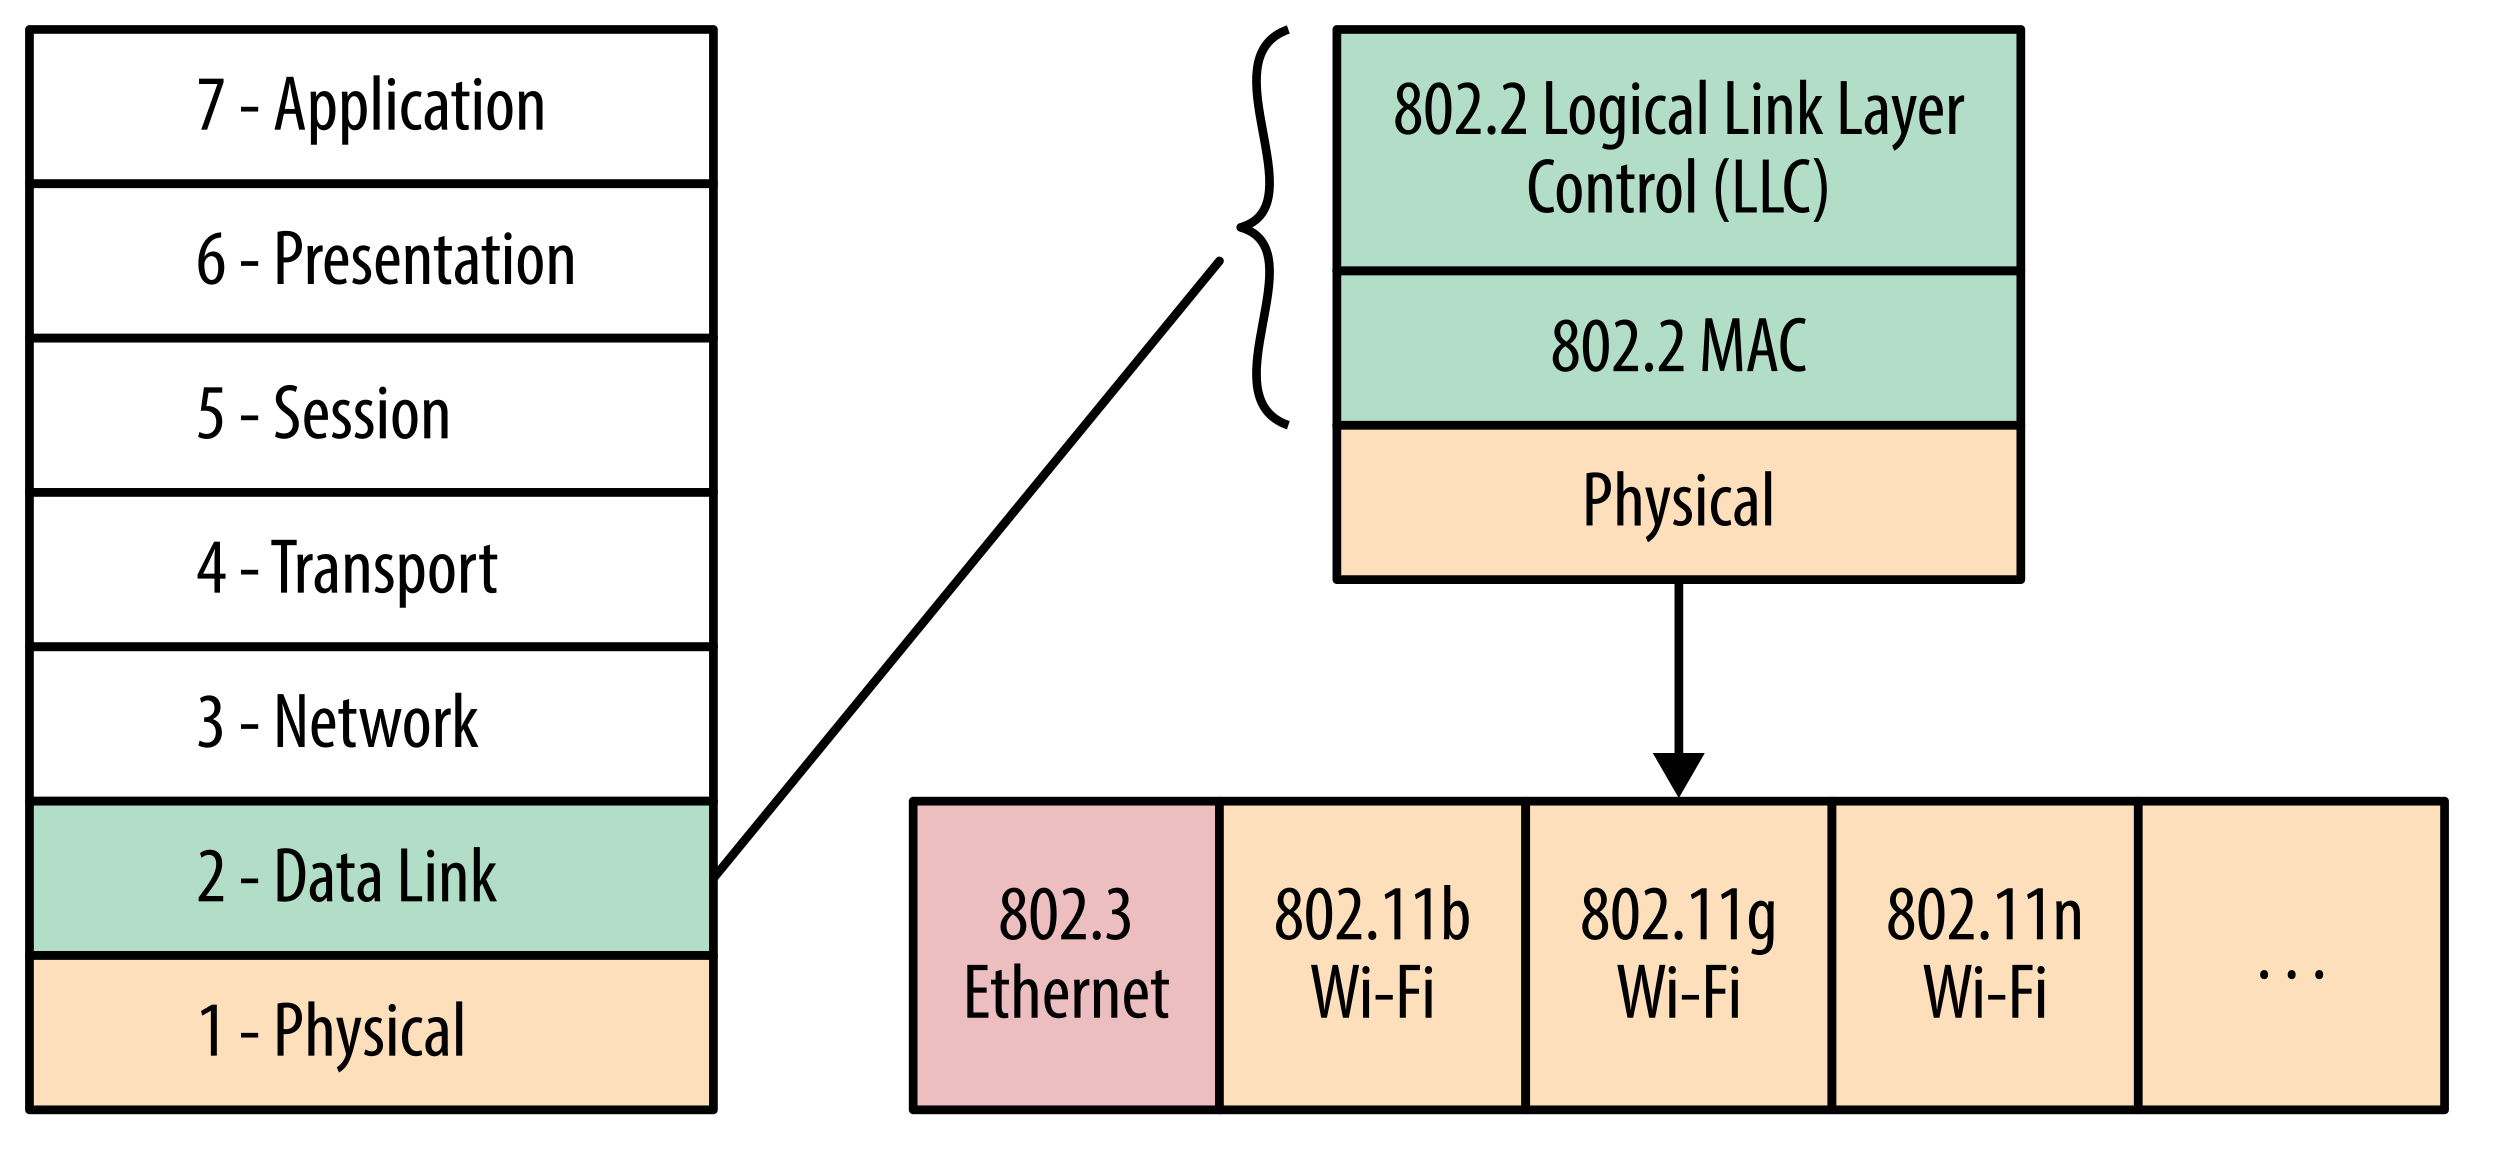 <svg xmlns="http://www.w3.org/2000/svg" xmlns:xlink="http://www.w3.org/1999/xlink" viewBox="0 0 286.827 133.658"><path fill="none" stroke="#000" stroke-linecap="round" stroke-linejoin="round" d="M192.618 45.561v41.703"/><path d="M189.617 86.389l2.991 5.181 2.992-5.181z"/><image width="368" height="114" xlink:href="1F6735624172782.html" transform="scale(.24)" overflow="visible"/><path fill-rule="evenodd" clip-rule="evenodd" fill="#fff" d="M3.38 3.38h78.472v17.708H3.38z"/><path fill="none" stroke="#000" stroke-linecap="round" stroke-linejoin="round" d="M3.38 3.38h78.472v17.708H3.38z"/><image width="368" height="114" xlink:href="1F6735624172786.html" transform="matrix(.24 0 0 .24 0 17.707)" overflow="visible"/><path fill-rule="evenodd" clip-rule="evenodd" fill="#fff" d="M3.38 21.087h78.472v17.708H3.38z"/><path fill="none" stroke="#000" stroke-linecap="round" stroke-linejoin="round" d="M3.38 21.087h78.472v17.708H3.38z"/><image width="368" height="114" xlink:href="1F6735624172781.html" transform="matrix(.24 0 0 .24 0 35.415)" overflow="visible"/><path fill-rule="evenodd" clip-rule="evenodd" fill="#fff" d="M3.38 38.795h78.472v17.708H3.38z"/><path fill="none" stroke="#000" stroke-linecap="round" stroke-linejoin="round" d="M3.38 38.795h78.472v17.708H3.38z"/><image width="368" height="156" xlink:href="1F6735624172783.html" transform="translate(150) scale(.24)" overflow="visible"/><path fill-rule="evenodd" clip-rule="evenodd" fill="#b2dec7" d="M153.38 3.38h78.472v27.708H153.38z"/><path fill="none" stroke="#000" stroke-linecap="round" stroke-linejoin="round" d="M153.38 3.38h78.472v27.708H153.38z"/><image width="368" height="114" xlink:href="1F6735624172780.html" transform="matrix(.24 0 0 .24 150 27.707)" overflow="visible"/><path fill-rule="evenodd" clip-rule="evenodd" fill="#b2dec7" d="M153.38 31.087h78.472v17.708H153.38z"/><path fill="none" stroke="#000" stroke-linecap="round" stroke-linejoin="round" d="M153.38 31.087h78.472v17.708H153.38z"/><image width="368" height="114" xlink:href="1F673562417278E.html" transform="matrix(.24 0 0 .24 150 45.415)" overflow="visible"/><path fill-rule="evenodd" clip-rule="evenodd" fill="#fddfbb" d="M153.38 48.795h78.472v17.708H153.38z"/><path fill="none" stroke="#000" stroke-linecap="round" stroke-linejoin="round" d="M153.38 48.795h78.472v17.708H153.38z"/><g><image width="368" height="114" xlink:href="1F6735624172785.html" transform="matrix(.24 0 0 .24 0 53.123)" overflow="visible"/><path fill-rule="evenodd" clip-rule="evenodd" fill="#fff" d="M3.38 56.502h78.472V74.21H3.38z"/><path fill="none" stroke="#000" stroke-linecap="round" stroke-linejoin="round" d="M3.38 56.502h78.472V74.21H3.38z"/></g><g><image width="368" height="114" xlink:href="1F6735624172787.html" transform="matrix(.24 0 0 .24 0 70.83)" overflow="visible"/><path fill-rule="evenodd" clip-rule="evenodd" fill="#fff" d="M3.38 74.21h78.472v17.708H3.38z"/><path fill="none" stroke="#000" stroke-linecap="round" stroke-linejoin="round" d="M3.38 74.21h78.472v17.708H3.38z"/></g><g><image width="368" height="114" xlink:href="1F6735624172784.html" transform="matrix(.24 0 0 .24 0 88.538)" overflow="visible"/><path fill-rule="evenodd" clip-rule="evenodd" fill="#b2dec7" d="M3.38 91.918h78.472v17.708H3.38z"/><path fill="none" stroke="#000" stroke-linecap="round" stroke-linejoin="round" d="M3.38 91.918h78.472v17.708H3.38z"/></g><g><image width="368" height="114" xlink:href="489EAB733758B615.html" transform="matrix(.24 0 0 .24 0 106.245)" overflow="visible"/><path fill-rule="evenodd" clip-rule="evenodd" fill="#fddfbb" d="M3.38 109.625h78.472v17.708H3.38z"/><path fill="none" stroke="#000" stroke-linecap="round" stroke-linejoin="round" d="M3.38 109.625h78.472v17.708H3.38z"/></g><g><image width="187" height="188" xlink:href="489EAB733758B62B.html" transform="matrix(.24 0 0 .24 101.389 88.538)" overflow="visible"/><path fill-rule="evenodd" clip-rule="evenodd" fill="#ecbec0" d="M104.769 91.918h35.14v35.415h-35.14z"/><path fill="none" stroke="#000" stroke-linecap="round" stroke-linejoin="round" d="M104.769 91.918h35.14v35.415h-35.14z"/></g><g><image width="187" height="188" xlink:href="489EAB733758B62D.html" transform="matrix(.24 0 0 .24 136.528 88.538)" overflow="visible"/><path fill-rule="evenodd" clip-rule="evenodd" fill="#fddfbb" d="M139.908 91.918h35.139v35.415h-35.139z"/><path fill="none" stroke="#000" stroke-linecap="round" stroke-linejoin="round" d="M139.908 91.918h35.139v35.415h-35.139z"/></g><g><image width="187" height="188" xlink:href="489EAB733758B62F.html" transform="matrix(.24 0 0 .24 171.668 88.538)" overflow="visible"/><path fill-rule="evenodd" clip-rule="evenodd" fill="#fddfbb" d="M175.047 91.918h35.14v35.415h-35.14z"/><path fill="none" stroke="#000" stroke-linecap="round" stroke-linejoin="round" d="M175.047 91.918h35.14v35.415h-35.14z"/></g><g><image width="187" height="188" xlink:href="489EAB733758B62C.html" transform="matrix(.24 0 0 .24 206.807 88.538)" overflow="visible"/><path fill-rule="evenodd" clip-rule="evenodd" fill="#fddfbb" d="M210.187 91.918h35.14v35.415h-35.14z"/><path fill="none" stroke="#000" stroke-linecap="round" stroke-linejoin="round" d="M210.187 91.918h35.14v35.415h-35.14z"/></g><g><image width="187" height="188" xlink:href="489EAB733758B634.html" transform="matrix(.24 0 0 .24 241.947 88.538)" overflow="visible"/><path fill-rule="evenodd" clip-rule="evenodd" fill="#fddfbb" d="M245.327 91.918h35.14v35.415h-35.14z"/><path fill="none" stroke="#000" stroke-linecap="round" stroke-linejoin="round" d="M245.327 91.918h35.14v35.415h-35.14z"/></g><path d="M147.812 48.795c-9.408-3.248 3.39-20.179-5.462-22.707 8.852-2.529-3.945-19.459 5.462-22.708" fill="none" stroke="#000" stroke-linejoin="round"/><path fill-rule="evenodd" clip-rule="evenodd" fill="#fddfbb" stroke="#000" stroke-linecap="round" stroke-linejoin="round" d="M81.852 100.771l58.056-70.83"/><g><path d="M25.652 9.023v.414l-1.891 5.438h-.675l1.855-5.222v-.017h-2.107v-.613h2.818zM29.621 12.255v.54h-1.972v-.54h1.972zM32.573 13.057l-.405 1.818h-.666l1.386-6.067h.765l1.351 6.067h-.684l-.405-1.818h-1.342zm1.251-.559l-.315-1.539c-.09-.433-.171-.937-.243-1.387h-.036c-.072.459-.162.981-.243 1.387l-.315 1.539h1.152zM35.669 11.877c0-.666-.027-1.053-.036-1.359h.622l.036.559h.018c.234-.469.576-.631.918-.631.756 0 1.26.811 1.26 2.242 0 1.611-.666 2.26-1.351 2.26-.405 0-.639-.262-.756-.505h-.018v2.161h-.693v-4.727zm.693 1.395c0 .135 0 .261.027.36.135.621.45.738.639.738.576 0 .756-.792.756-1.675 0-.9-.216-1.656-.765-1.656-.315 0-.594.396-.639.792-.018.108-.018.216-.018.333v1.108zM39.259 11.877c0-.666-.027-1.053-.036-1.359h.622l.036.559h.018c.234-.469.576-.631.918-.631.756 0 1.26.811 1.26 2.242 0 1.611-.666 2.26-1.351 2.26-.405 0-.639-.262-.756-.505h-.018v2.161h-.693v-4.727zm.694 1.395c0 .135 0 .261.027.36.135.621.45.738.639.738.576 0 .756-.792.756-1.675 0-.9-.216-1.656-.765-1.656-.315 0-.594.396-.639.792-.018.108-.018.216-.018.333v1.108zM42.859 8.646h.693v6.229h-.693V8.646zM45.325 9.393c.009.27-.162.45-.423.45-.225 0-.396-.181-.396-.45 0-.271.18-.45.405-.45.252-.001.414.179.414.45zm-.747 5.482v-4.357h.693v4.357h-.693zM48.358 14.767c-.153.091-.414.162-.72.162-.955 0-1.594-.765-1.594-2.205 0-1.252.63-2.269 1.72-2.269.234 0 .486.062.612.135l-.135.567a1.13 1.13 0 0 0-.495-.117c-.693 0-1.008.828-1.008 1.684 0 1.017.387 1.629 1.026 1.629.189 0 .342-.045.504-.117l.09.531zM50.698 14.875l-.045-.459h-.027c-.189.333-.495.531-.864.531-.585 0-1.036-.495-1.036-1.242 0-1.09.874-1.576 1.855-1.585v-.135c0-.585-.145-.99-.693-.99-.27 0-.513.09-.72.225l-.153-.486c.18-.135.585-.288 1.018-.288.873 0 1.251.576 1.251 1.558v1.882c0 .333 0 .711.045.99h-.631zm-.099-2.251c-.36 0-1.197.063-1.197 1.009 0 .567.288.774.531.774.306 0 .567-.226.648-.657.018-.081.018-.171.018-.243v-.883zM53.02 9.365v1.152h.837v.531h-.837v2.584c0 .567.207.72.459.72.108 0 .198-.009.279-.026l.027.531a1.522 1.522 0 0 1-.513.071c-.27 0-.513-.071-.684-.261-.171-.198-.261-.495-.261-1.099v-2.521h-.531v-.531h.531v-.953l.693-.198zM55.215 9.393c.009.27-.162.45-.423.45-.225 0-.396-.181-.396-.45 0-.271.18-.45.405-.45.252-.001.414.179.414.45zm-.747 5.482v-4.357h.693v4.357h-.693zM58.798 12.696c0 1.684-.783 2.251-1.45 2.251-.783 0-1.414-.712-1.414-2.242 0-1.593.711-2.26 1.458-2.26.776 0 1.406.73 1.406 2.251zm-2.17 0c0 .721.126 1.701.756 1.701.594 0 .711-1.026.711-1.701 0-.666-.117-1.692-.729-1.692-.621 0-.738 1.026-.738 1.692zM59.571 11.643c0-.513-.027-.773-.036-1.125h.603l.036.522h.018c.189-.352.54-.595.999-.595.604 0 1.054.45 1.054 1.504v2.926h-.693v-2.809c0-.514-.099-1.035-.603-1.035-.288 0-.567.243-.657.711a2.445 2.445 0 0 0-.027.387v2.746h-.693v-3.232zM25.374 27.244c-.117.01-.243.027-.415.063-.972.233-1.359 1.206-1.503 2.106h.027c.225-.333.549-.559.99-.559.747 0 1.26.685 1.26 1.801 0 1.107-.504 1.999-1.44 1.999-1.017 0-1.53-1.035-1.53-2.377 0-1.135.297-2.017.756-2.638.352-.495.91-.819 1.414-.928.189-.035.342-.045.441-.054v.587zm-.334 3.467c0-.883-.306-1.324-.783-1.324-.288 0-.585.198-.756.631a.934.934 0 0 0-.054.351c.009 1.197.378 1.747.846 1.747.396-.001.747-.388.747-1.405zM29.621 29.963v.54h-1.972v-.54h1.972zM31.843 26.605a4.028 4.028 0 0 1 1.008-.117c.558 0 1.026.135 1.341.45.297.288.45.729.45 1.251 0 .559-.135.937-.369 1.242-.333.45-.891.676-1.431.676-.117 0-.207 0-.306-.009v2.484h-.693v-5.977zm.694 2.908c.081.019.153.027.27.027.684 0 1.144-.45 1.144-1.306 0-.621-.261-1.179-1.026-1.179-.162 0-.297.018-.387.045v2.413zM35.317 29.351c0-.368-.027-.801-.036-1.125h.622l.036.685h.018c.144-.414.513-.757.918-.757.054 0 .099.01.144.01v.711c-.045-.009-.09-.009-.144-.009-.441 0-.765.404-.837.909a2.65 2.65 0 0 0-.027.396v2.413h-.693v-3.233zM37.919 30.468c.009 1.332.531 1.62 1.036 1.62.297 0 .549-.072.72-.171l.108.513c-.243.136-.612.207-.955.207-1.044 0-1.584-.854-1.584-2.187 0-1.413.594-2.296 1.468-2.296.891 0 1.242.937 1.242 1.927 0 .162 0 .279-.009.388h-2.026zm1.368-.514c.018-.873-.315-1.261-.648-1.261-.45 0-.684.667-.711 1.261h1.359zM40.583 31.863c.153.099.423.225.702.225.396 0 .639-.243.639-.63 0-.333-.117-.559-.558-.855-.567-.369-.873-.738-.873-1.242 0-.702.522-1.207 1.197-1.207.342 0 .603.117.783.226l-.189.522a1.024 1.024 0 0 0-.576-.189.534.534 0 0 0-.567.549c0 .298.108.459.54.757.504.324.9.72.9 1.323 0 .873-.594 1.296-1.305 1.296-.324 0-.675-.099-.864-.252l.171-.523zM43.787 30.468c.009 1.332.531 1.62 1.036 1.62.297 0 .549-.072.72-.171l.108.513c-.243.136-.612.207-.955.207-1.044 0-1.584-.854-1.584-2.187 0-1.413.594-2.296 1.468-2.296.891 0 1.242.937 1.242 1.927 0 .162 0 .279-.009.388h-2.026zm1.368-.514c.018-.873-.315-1.261-.648-1.261-.45 0-.684.667-.711 1.261h1.359zM46.568 29.351c0-.513-.027-.773-.036-1.125h.603l.036.522h.018c.189-.352.54-.595.999-.595.604 0 1.054.45 1.054 1.504v2.926h-.693v-2.809c0-.514-.099-1.035-.603-1.035-.288 0-.567.243-.657.711a2.445 2.445 0 0 0-.027.387v2.746h-.693v-3.232zM51.005 27.073v1.152h.837v.531h-.837v2.584c0 .567.207.72.459.72.108 0 .198-.009.279-.026l.027.531a1.522 1.522 0 0 1-.513.071c-.27 0-.513-.071-.684-.261-.171-.198-.261-.495-.261-1.099v-2.521h-.532v-.531h.531v-.954l.694-.197zM54.173 32.583l-.045-.459h-.027c-.189.333-.495.531-.864.531-.585 0-1.036-.495-1.036-1.242 0-1.09.874-1.576 1.854-1.585v-.135c0-.585-.144-.99-.693-.99-.27 0-.513.09-.72.225l-.153-.486c.18-.135.585-.288 1.018-.288.873 0 1.251.576 1.251 1.558v1.882c0 .333 0 .711.045.99h-.63zm-.099-2.251c-.36 0-1.197.063-1.197 1.009 0 .567.288.774.531.774.306 0 .567-.226.648-.657.018-.081.018-.171.018-.243v-.883zM56.495 27.073v1.152h.837v.531h-.837v2.584c0 .567.207.72.459.72.108 0 .198-.009.279-.026l.027.531a1.522 1.522 0 0 1-.513.071c-.27 0-.513-.071-.684-.261-.171-.198-.261-.495-.261-1.099v-2.521h-.532v-.531h.531v-.954l.694-.197zM58.69 27.101c.009.27-.162.45-.423.45-.225 0-.396-.181-.396-.45 0-.271.18-.45.405-.45.252-.001.414.179.414.45zm-.747 5.482v-4.357h.693v4.357h-.693zM62.273 30.404c0 1.684-.784 2.251-1.45 2.251-.783 0-1.414-.712-1.414-2.242 0-1.593.711-2.26 1.458-2.26.776 0 1.406.73 1.406 2.251zm-2.17 0c0 .721.126 1.701.756 1.701.594 0 .711-1.026.711-1.701 0-.666-.117-1.692-.729-1.692-.621 0-.738 1.026-.738 1.692zM63.046 29.351c0-.513-.027-.773-.036-1.125h.603l.036.522h.018c.189-.352.54-.595.999-.595.604 0 1.054.45 1.054 1.504v2.926h-.693v-2.809c0-.514-.099-1.035-.603-1.035-.288 0-.567.243-.657.711a2.445 2.445 0 0 0-.027.387v2.746h-.693v-3.232z"/><g><path d="M25.5 45.051h-1.576l-.243 1.558c.072-.019.135-.019.216-.019.315 0 .801.135 1.116.441.306.306.486.738.486 1.332 0 1.161-.729 1.999-1.774 1.999-.351 0-.756-.1-.99-.252l.153-.559c.18.108.495.234.819.234.594 0 1.107-.459 1.107-1.351 0-.928-.567-1.314-1.323-1.314-.216 0-.351.009-.459.027l.369-2.71H25.5v.614zM29.621 47.67v.54h-1.972v-.54h1.972zM31.709 49.489c.207.135.567.242.873.242.63 0 1.008-.414 1.008-1.026 0-.558-.324-.899-.801-1.26-.477-.333-1.143-.9-1.143-1.684 0-.918.639-1.594 1.603-1.594.378 0 .711.117.855.226l-.171.594a1.276 1.276 0 0 0-.72-.207c-.594 0-.874.45-.874.864 0 .604.315.837.892 1.252.729.513 1.053 1.071 1.053 1.746 0 1.044-.738 1.701-1.702 1.701-.414 0-.855-.135-1.026-.261l.153-.593zM35.587 48.175c.009 1.332.531 1.62 1.036 1.62.297 0 .549-.072.72-.171l.108.513c-.243.136-.612.207-.955.207-1.044 0-1.584-.854-1.584-2.188 0-1.413.594-2.296 1.468-2.296.891 0 1.242.937 1.242 1.927 0 .162 0 .279-.009.388h-2.026zm1.369-.514c.018-.873-.315-1.261-.648-1.261-.45 0-.684.667-.711 1.261h1.359zM38.252 49.57c.153.099.423.225.702.225.396 0 .639-.243.639-.63 0-.333-.117-.559-.558-.855-.567-.369-.873-.738-.873-1.242 0-.702.522-1.207 1.197-1.207.342 0 .603.117.783.226l-.189.522a1.024 1.024 0 0 0-.576-.189.534.534 0 0 0-.567.549c0 .298.108.459.54.757.504.324.9.72.9 1.323 0 .873-.594 1.296-1.305 1.296-.324 0-.675-.099-.864-.252l.171-.523zM40.853 49.57c.153.099.423.225.702.225.396 0 .639-.243.639-.63 0-.333-.117-.559-.558-.855-.567-.369-.873-.738-.873-1.242 0-.702.522-1.207 1.197-1.207.342 0 .603.117.783.226l-.189.522a1.024 1.024 0 0 0-.576-.189.534.534 0 0 0-.567.549c0 .298.108.459.54.757.504.324.9.72.9 1.323 0 .873-.594 1.296-1.305 1.296-.324 0-.675-.099-.864-.252l.171-.523zM44.318 44.808c.009.27-.162.45-.423.45-.225 0-.396-.181-.396-.45 0-.271.18-.45.405-.45.252-.001.414.179.414.45zm-.747 5.482v-4.357h.693v4.357h-.693zM47.9 48.111c0 1.684-.783 2.251-1.45 2.251-.783 0-1.414-.712-1.414-2.242 0-1.593.711-2.26 1.458-2.26.776 0 1.406.73 1.406 2.251zm-2.169 0c0 .721.126 1.701.756 1.701.594 0 .711-1.026.711-1.701 0-.666-.117-1.692-.729-1.692-.621 0-.738 1.026-.738 1.692zM48.673 47.058c0-.513-.027-.773-.036-1.125h.603l.036.522h.018c.189-.352.54-.595.999-.595.604 0 1.054.45 1.054 1.504v2.926h-.693v-2.809c0-.514-.099-1.035-.603-1.035-.288 0-.567.243-.657.711a2.445 2.445 0 0 0-.027.387v2.746h-.693v-3.232z"/></g><g><path d="M160.086 13.943c0-.819.486-1.341.963-1.674l-.009-.019c-.486-.333-.766-.846-.766-1.342 0-.899.639-1.458 1.369-1.458.837 0 1.251.702 1.251 1.378 0 .513-.243 1.008-.783 1.377v.027c.54.359.936.891.936 1.593 0 .909-.603 1.621-1.503 1.621-.972.001-1.458-.773-1.458-1.503zm2.278-.072c0-.675-.387-1.053-.837-1.35-.468.288-.756.792-.756 1.305 0 .657.297 1.107.801 1.107.431.001.792-.332.792-1.062zm-1.423-3.007c0 .595.36.892.72 1.126.351-.252.585-.64.585-1.081 0-.566-.234-.944-.657-.944-.387 0-.648.368-.648.899zM166.522 12.44c0 2.134-.676 3.007-1.521 3.007-.91 0-1.459-1.081-1.459-2.989 0-1.972.586-3.007 1.54-3.007.945 0 1.44 1.125 1.44 2.989zm-2.287.009c0 1.413.243 2.403.819 2.403.55 0 .774-.999.774-2.403 0-1.368-.225-2.403-.783-2.403s-.81.999-.81 2.403zM167.051 15.375v-.45l.496-.675c.693-.964 1.521-2.062 1.521-3.16 0-.648-.289-1.044-.838-1.044-.423 0-.693.225-.846.323l-.172-.521a1.834 1.834 0 0 1 1.144-.396c.973 0 1.396.721 1.396 1.603 0 1.099-.721 2.16-1.44 3.151l-.396.54v.018h1.953v.612h-2.818zM170.669 14.925c0-.306.208-.522.46-.522.278 0 .459.207.459.522s-.172.522-.459.522c-.261 0-.46-.207-.46-.522zM172.262 15.375v-.45l.496-.675c.693-.964 1.521-2.062 1.521-3.16 0-.648-.289-1.044-.838-1.044-.423 0-.693.225-.846.323l-.172-.521a1.834 1.834 0 0 1 1.144-.396c.973 0 1.396.721 1.396 1.603 0 1.099-.721 2.16-1.44 3.151l-.396.54v.018h1.953v.612h-2.818zM177.393 9.308h.693v5.482h1.71v.585h-2.403V9.308zM182.964 13.196c0 1.684-.784 2.251-1.45 2.251-.783 0-1.413-.712-1.413-2.242 0-1.593.712-2.26 1.458-2.26.776 0 1.405.73 1.405 2.251zm-2.17 0c0 .721.126 1.701.757 1.701.594 0 .711-1.026.711-1.701 0-.666-.117-1.692-.729-1.692-.621 0-.739 1.026-.739 1.692zM186.402 11.018c-.009.307-.036.693-.036 1.359v2.439c0 1.144-.145 1.576-.432 1.891-.262.298-.676.469-1.162.469-.369 0-.729-.09-.953-.216l.161-.541c.171.091.46.189.811.189.55 0 .892-.342.892-1.332v-.441h-.019a.886.886 0 0 1-.837.531c-.774 0-1.279-.873-1.279-2.152 0-1.602.73-2.269 1.369-2.269.469 0 .684.307.811.567h.018l.036-.495h.62zm-.72 1.503c0-.108-.01-.226-.037-.315-.08-.297-.233-.666-.629-.666-.505 0-.775.675-.775 1.639 0 1.116.352 1.62.775 1.62.207 0 .477-.099.621-.621.035-.135.045-.271.045-.396v-1.261zM188.075 9.893c.01.27-.162.45-.423.45-.226 0-.396-.181-.396-.45 0-.271.18-.45.404-.45.253-.001.415.179.415.45zm-.746 5.482v-4.357h.692v4.357h-.692zM191.108 15.267c-.152.091-.414.162-.72.162-.954 0-1.594-.765-1.594-2.205 0-1.252.63-2.269 1.72-2.269.234 0 .486.062.612.135l-.136.567a1.13 1.13 0 0 0-.494-.117c-.693 0-1.009.828-1.009 1.684 0 1.017.388 1.629 1.026 1.629.189 0 .342-.045.504-.117l.091.531zM193.448 15.375l-.045-.459h-.027c-.189.333-.494.531-.863.531-.586 0-1.036-.495-1.036-1.242 0-1.09.874-1.576 1.854-1.585v-.135c0-.585-.145-.99-.693-.99-.27 0-.513.09-.72.225l-.153-.486c.18-.135.586-.288 1.018-.288.873 0 1.252.576 1.252 1.558v1.882c0 .333 0 .711.045.99h-.632zm-.1-2.251c-.359 0-1.197.063-1.197 1.009 0 .567.289.774.531.774.307 0 .568-.226.648-.657.018-.081.018-.171.018-.243v-.883zM195.004 9.146h.693v6.229h-.693V9.146zM198.19 9.308h.693v5.482h1.711v.585h-2.404V9.308zM201.979 9.893c.01.27-.162.45-.423.45-.226 0-.396-.181-.396-.45 0-.271.18-.45.404-.45.253-.001.415.179.415.45zm-.746 5.482v-4.357h.692v4.357h-.692zM202.888 12.143c0-.513-.027-.773-.036-1.125h.604l.035.522h.019c.188-.352.54-.595.999-.595.604 0 1.054.45 1.054 1.504v2.926h-.693v-2.809c0-.514-.099-1.035-.603-1.035-.289 0-.568.243-.658.711a2.445 2.445 0 0 0-.027.387v2.746h-.692v-3.232zM207.217 13.043h.018c.082-.171.153-.342.234-.485l.864-1.54h.747l-1.152 1.837 1.252 2.521h-.774l-.945-2.053-.243.405v1.647h-.693V9.146h.693v3.897zM211.186 9.308h.693v5.482h1.711v.585h-2.404V9.308zM215.92 15.375l-.045-.459h-.026c-.188.333-.495.531-.864.531-.586 0-1.035-.495-1.035-1.242 0-1.09.873-1.576 1.854-1.585v-.135c0-.585-.143-.99-.692-.99-.271 0-.513.09-.72.225l-.154-.486c.181-.135.586-.288 1.018-.288.873 0 1.252.576 1.252 1.558v1.882c0 .333 0 .711.045.99h-.633zm-.098-2.251c-.36 0-1.197.063-1.197 1.009 0 .567.288.774.531.774.306 0 .567-.226.647-.657.019-.081.019-.171.019-.243v-.883zM217.748 11.018l.576 2.503c.081.342.126.63.181.9h.018c.045-.243.117-.576.189-.892l.513-2.512h.685l-.711 2.8c-.271 1.099-.568 2.151-1.081 2.809-.306.388-.63.595-.783.667l-.252-.595c.198-.107.414-.297.612-.549.18-.226.324-.522.396-.729a.632.632 0 0 0 .045-.216c0-.054 0-.108-.019-.162l-1.099-4.024h.73zM220.871 13.26c.009 1.332.531 1.62 1.036 1.62.297 0 .549-.072.72-.171l.108.513c-.244.136-.613.207-.955.207-1.044 0-1.584-.854-1.584-2.188 0-1.413.594-2.296 1.467-2.296.892 0 1.242.937 1.242 1.927 0 .162 0 .279-.008.388h-2.026zm1.368-.514c.019-.873-.314-1.261-.648-1.261-.449 0-.684.667-.711 1.261h1.359zM223.643 12.143c0-.368-.027-.801-.037-1.125h.622l.036.685h.018c.145-.414.514-.757.918-.757.055 0 .1.01.145.01v.711c-.045-.009-.09-.009-.145-.009-.441 0-.765.404-.837.909a2.53 2.53 0 0 0-.026.396v2.413h-.693v-3.233zM178.307 24.267c-.189.1-.486.162-.864.162-1.188 0-2.034-.954-2.034-3.016 0-2.395 1.188-3.16 2.143-3.16.369 0 .63.072.756.153l-.153.585a1.339 1.339 0 0 0-.612-.126c-.648 0-1.404.63-1.404 2.485 0 1.854.685 2.466 1.423 2.466.261 0 .495-.062.64-.135l.105.586zM181.475 22.196c0 1.684-.783 2.251-1.449 2.251-.783 0-1.414-.712-1.414-2.242 0-1.593.711-2.26 1.459-2.26.773 0 1.404.73 1.404 2.251zm-2.17 0c0 .721.126 1.701.756 1.701.595 0 .711-1.026.711-1.701 0-.666-.116-1.692-.729-1.692-.621 0-.738 1.026-.738 1.692zM182.249 21.143c0-.513-.027-.773-.037-1.125h.604l.036.522h.019c.188-.352.539-.595.998-.595.604 0 1.055.45 1.055 1.504v2.926h-.693v-2.809c0-.514-.1-1.035-.604-1.035-.288 0-.567.243-.657.711a2.331 2.331 0 0 0-.027.387v2.746h-.692v-3.232zM186.686 18.865v1.152h.836v.531h-.836v2.584c0 .567.207.72.459.72.107 0 .197-.009.279-.026l.026.531a1.522 1.522 0 0 1-.513.071c-.271 0-.514-.071-.685-.261-.171-.198-.261-.495-.261-1.099v-2.521h-.531v-.531h.531v-.954l.695-.197zM188.126 21.143c0-.368-.027-.801-.037-1.125h.622l.036.685h.018c.145-.414.514-.757.918-.757.055 0 .1.01.145.01v.711c-.045-.009-.09-.009-.145-.009-.441 0-.765.404-.837.909a2.53 2.53 0 0 0-.026.396v2.413h-.693v-3.233zM192.915 22.196c0 1.684-.783 2.251-1.45 2.251-.783 0-1.413-.712-1.413-2.242 0-1.593.711-2.26 1.458-2.26.774 0 1.405.73 1.405 2.251zm-2.17 0c0 .721.125 1.701.756 1.701.594 0 .711-1.026.711-1.701 0-.666-.117-1.692-.729-1.692-.621 0-.738 1.026-.738 1.692zM193.687 18.146h.692v6.229h-.692v-6.229zM198.385 18.146c-.514.81-.937 2.025-.937 3.664 0 1.611.423 2.826.937 3.646h-.541c-.467-.684-.99-1.891-.99-3.655.019-1.764.523-2.979.99-3.654h.541zM199.149 18.308h.693v5.482h1.711v.585h-2.404v-6.067zM202.245 18.308h.693v5.482h1.711v.585h-2.404v-6.067zM207.61 24.267c-.189.1-.486.162-.864.162-1.188 0-2.034-.954-2.034-3.016 0-2.395 1.188-3.16 2.143-3.16.369 0 .63.072.756.153l-.153.585a1.339 1.339 0 0 0-.612-.126c-.648 0-1.404.63-1.404 2.485 0 1.854.685 2.466 1.423 2.466.261 0 .495-.062.64-.135l.105.586zM208.059 25.455c.514-.81.936-2.043.936-3.664 0-1.62-.422-2.836-.936-3.646h.54c.468.666.99 1.863.99 3.646-.019 1.783-.522 2.971-.99 3.664h-.54z"/></g><g><path d="M178.149 41.151c0-.819.486-1.341.963-1.674l-.008-.019c-.486-.333-.766-.846-.766-1.342 0-.899.639-1.458 1.368-1.458.837 0 1.251.702 1.251 1.378 0 .513-.242 1.008-.783 1.377v.027c.541.359.937.891.937 1.593 0 .909-.603 1.621-1.503 1.621-.973.001-1.459-.774-1.459-1.503zm2.277-.072c0-.675-.387-1.053-.837-1.35-.468.288-.757.792-.757 1.305 0 .657.298 1.107.802 1.107.433 0 .792-.333.792-1.062zm-1.422-3.007c0 .595.359.892.721 1.126.351-.252.584-.64.584-1.081 0-.566-.233-.944-.656-.944-.387-.001-.649.368-.649.899zM184.585 39.648c0 2.134-.675 3.007-1.521 3.007-.908 0-1.458-1.081-1.458-2.989 0-1.972.585-3.007 1.54-3.007.944 0 1.439 1.125 1.439 2.989zm-2.288.009c0 1.413.244 2.403.82 2.403.549 0 .773-.999.773-2.403 0-1.368-.225-2.403-.783-2.403-.557-.001-.81.998-.81 2.403zM185.115 42.583v-.45l.495-.675c.693-.964 1.521-2.062 1.521-3.16 0-.648-.288-1.044-.838-1.044-.422 0-.692.225-.846.323l-.171-.521a1.832 1.832 0 0 1 1.144-.396c.973 0 1.395.721 1.395 1.603 0 1.099-.72 2.16-1.439 3.151l-.396.54v.018h1.953v.612h-2.818zM188.733 42.132c0-.306.207-.522.459-.522.279 0 .459.207.459.522s-.171.522-.459.522c-.262.001-.459-.206-.459-.522zM190.326 42.583v-.45l.495-.675c.693-.964 1.521-2.062 1.521-3.16 0-.648-.288-1.044-.838-1.044-.422 0-.692.225-.846.323l-.171-.521a1.832 1.832 0 0 1 1.144-.396c.973 0 1.395.721 1.395 1.603 0 1.099-.72 2.16-1.439 3.151l-.396.54v.018h1.953v.612h-2.818zM199.129 39.972c-.045-.802-.091-1.693-.063-2.377h-.036a34.798 34.798 0 0 1-.486 2.106l-.747 2.845h-.44l-.712-2.728a27.18 27.18 0 0 1-.495-2.224h-.027c0 .711-.035 1.558-.072 2.422l-.117 2.565h-.621l.361-6.067h.746l.712 2.772c.207.801.36 1.396.485 2.089h.027c.117-.693.252-1.27.45-2.089l.685-2.772h.773l.352 6.067h-.648l-.127-2.609zM201.513 40.764l-.405 1.818h-.666l1.387-6.067h.765l1.351 6.067h-.684l-.406-1.818h-1.342zm1.251-.558l-.314-1.539a31.98 31.98 0 0 1-.244-1.387h-.035c-.072.459-.162.981-.243 1.387l-.315 1.539h1.151zM207.167 42.474c-.189.1-.486.162-.865.162-1.188 0-2.034-.954-2.034-3.016 0-2.395 1.188-3.16 2.143-3.16.369 0 .63.072.757.153l-.154.585a1.337 1.337 0 0 0-.611-.126c-.648 0-1.404.63-1.404 2.485 0 1.854.684 2.466 1.422 2.466.262 0 .496-.062.64-.135l.106.586z"/></g><g><path d="M182.023 54.312a4.03 4.03 0 0 1 1.009-.117c.558 0 1.026.135 1.341.45.298.288.45.729.45 1.251 0 .559-.135.937-.369 1.242-.333.45-.891.676-1.431.676-.117 0-.207 0-.307-.009v2.484h-.693v-5.977zm.693 2.908c.081.019.153.027.271.027.684 0 1.144-.45 1.144-1.306 0-.621-.262-1.179-1.026-1.179a1.43 1.43 0 0 0-.388.045v2.413zM185.56 54.061h.693v2.34h.018c.091-.152.226-.287.36-.378.162-.099.333-.162.585-.162.55 0 1.018.441 1.018 1.54v2.89h-.693v-2.809c0-.531-.117-1.035-.585-1.035-.324 0-.567.233-.675.692-.019.1-.027.226-.027.334v2.817h-.693v-6.229zM189.484 55.933l.576 2.503c.081.342.126.63.181.9h.018c.045-.243.117-.576.189-.892l.513-2.512h.685l-.711 2.8c-.271 1.099-.567 2.151-1.081 2.809-.306.388-.63.595-.783.667l-.252-.595c.198-.107.414-.297.612-.549.18-.226.324-.522.396-.729a.609.609 0 0 0 .045-.216c0-.054 0-.108-.019-.162l-1.098-4.024h.729zM192.121 59.57c.153.099.424.225.702.225.396 0 .64-.243.64-.63 0-.333-.117-.559-.559-.855-.567-.369-.873-.738-.873-1.242 0-.702.522-1.207 1.197-1.207.342 0 .604.117.783.226l-.188.522a1.026 1.026 0 0 0-.576-.189.533.533 0 0 0-.567.549c0 .298.107.459.54.757.504.324.9.72.9 1.323 0 .873-.595 1.296-1.306 1.296-.324 0-.675-.099-.864-.252l.171-.523zM195.586 54.808c.009.27-.162.45-.424.45-.225 0-.396-.181-.396-.45 0-.271.18-.45.405-.45.253-.001.415.179.415.45zm-.747 5.482v-4.357h.692v4.357h-.692zM198.62 60.182c-.153.091-.414.162-.721.162-.954 0-1.594-.765-1.594-2.205 0-1.252.631-2.269 1.72-2.269.234 0 .486.062.612.135l-.135.567a1.134 1.134 0 0 0-.495-.117c-.693 0-1.009.828-1.009 1.684 0 1.017.388 1.629 1.026 1.629.189 0 .343-.045.505-.117l.091.531zM200.959 60.29l-.045-.459h-.026c-.189.333-.495.531-.864.531-.586 0-1.036-.495-1.036-1.242 0-1.09.874-1.576 1.855-1.585V57.4c0-.585-.145-.99-.693-.99-.271 0-.514.09-.721.225l-.153-.486c.181-.135.586-.288 1.018-.288.873 0 1.252.576 1.252 1.558V59.3c0 .333 0 .711.045.99h-.632zm-.099-2.251c-.36 0-1.197.063-1.197 1.009 0 .567.288.774.531.774.306 0 .567-.226.648-.657.018-.081.018-.171.018-.243v-.883zM202.515 54.061h.693v6.229h-.693v-6.229z"/></g><g><path d="M24.608 67.998v-1.611h-1.944v-.469l1.899-3.771h.675v3.673h.639v.567h-.639v1.611h-.63zm0-2.179v-1.656c0-.405.027-.766.054-1.152h-.036c-.198.468-.324.747-.495 1.107l-.81 1.684v.018h1.287zM29.621 65.377v.54h-1.972v-.54h1.972zM32.24 62.551h-1.107v-.621h2.908v.621h-1.107v5.446h-.694v-5.446zM34.166 64.765c0-.368-.027-.801-.036-1.125h.622l.036.685h.018c.144-.414.513-.757.918-.757.054 0 .099.01.144.01v.711c-.045-.009-.09-.009-.144-.009-.441 0-.765.404-.837.909a2.65 2.65 0 0 0-.027.396v2.413h-.693v-3.233zM38.072 67.998l-.045-.459H38c-.189.333-.495.531-.864.531-.585 0-1.036-.495-1.036-1.242 0-1.09.874-1.576 1.855-1.585v-.135c0-.585-.145-.99-.693-.99-.27 0-.513.09-.72.225l-.153-.486c.18-.135.585-.288 1.018-.288.873 0 1.251.576 1.251 1.558v1.882c0 .333 0 .711.045.99h-.631zm-.099-2.251c-.36 0-1.197.063-1.197 1.009 0 .567.288.774.531.774.306 0 .567-.226.648-.657.018-.081.018-.171.018-.243v-.883zM39.629 64.765c0-.513-.027-.773-.036-1.125h.603l.036.522h.018c.189-.352.54-.595.999-.595.604 0 1.054.45 1.054 1.504v2.926h-.693v-2.809c0-.514-.099-1.035-.603-1.035-.288 0-.567.243-.657.711a2.445 2.445 0 0 0-.027.387v2.746h-.693v-3.232zM43.156 67.278c.153.099.423.225.702.225.396 0 .639-.243.639-.63 0-.333-.117-.559-.558-.855-.567-.369-.873-.738-.873-1.242 0-.702.522-1.207 1.197-1.207.342 0 .603.117.783.226l-.189.522a1.024 1.024 0 0 0-.576-.189.534.534 0 0 0-.567.549c0 .298.108.459.54.757.504.324.9.72.9 1.323 0 .873-.594 1.296-1.305 1.296-.324 0-.675-.099-.864-.252l.171-.523zM45.866 65c0-.666-.027-1.053-.036-1.359h.622l.036.559h.018c.234-.469.576-.631.918-.631.756 0 1.26.811 1.26 2.242 0 1.611-.666 2.26-1.351 2.26-.405 0-.639-.262-.756-.505h-.018v2.161h-.693V65zm.693 1.395c0 .135 0 .261.027.36.135.621.45.738.639.738.576 0 .756-.792.756-1.675 0-.9-.216-1.656-.765-1.656-.315 0-.594.396-.639.792-.018.108-.018.216-.018.333v1.108zM52.14 65.819c0 1.684-.783 2.251-1.45 2.251-.783 0-1.414-.712-1.414-2.242 0-1.593.711-2.26 1.458-2.26.775 0 1.406.729 1.406 2.251zm-2.17 0c0 .721.126 1.701.756 1.701.594 0 .711-1.026.711-1.701 0-.666-.117-1.692-.729-1.692-.621-.001-.738 1.026-.738 1.692zM52.903 64.765c0-.368-.027-.801-.036-1.125h.622l.036.685h.018c.144-.414.513-.757.918-.757.054 0 .099.01.144.01v.711c-.045-.009-.09-.009-.144-.009-.441 0-.765.404-.837.909a2.65 2.65 0 0 0-.027.396v2.413h-.693v-3.233zM56.207 62.488v1.152h.837v.531h-.837v2.584c0 .567.207.72.459.72.108 0 .198-.009.279-.026l.027.531a1.522 1.522 0 0 1-.513.071c-.27 0-.513-.071-.684-.261-.171-.198-.261-.495-.261-1.099V64.17h-.531v-.53h.531v-.954l.693-.198z"/></g><g><path d="M22.907 84.958c.18.107.495.243.846.243.603 0 1.008-.441 1.008-1.171 0-.765-.477-1.206-1.179-1.206h-.162v-.522h.135c.414-.009 1.053-.324 1.053-1.044 0-.585-.315-.9-.774-.9-.288 0-.54.145-.729.279l-.153-.522c.216-.171.612-.333 1.053-.333.828 0 1.296.595 1.296 1.351 0 .585-.306 1.099-.873 1.368v.019c.522.144 1.026.611 1.026 1.53 0 .954-.612 1.729-1.674 1.729-.378 0-.792-.108-1.026-.271l.153-.55zM29.621 83.085v.54h-1.972v-.54h1.972zM31.843 85.705v-6.067h.657l1.116 2.845c.252.647.567 1.458.774 2.115h.018a45.668 45.668 0 0 1-.081-2.791v-2.169h.621v6.067h-.657l-1.152-2.917a21.766 21.766 0 0 1-.72-2.062h-.018c.054.811.072 1.585.072 2.881v2.098h-.63zM36.424 83.59c.009 1.332.531 1.62 1.036 1.62.297 0 .549-.072.72-.171l.108.513c-.243.136-.612.207-.955.207-1.044 0-1.584-.854-1.584-2.188 0-1.413.594-2.296 1.468-2.296.891 0 1.242.937 1.242 1.927 0 .162 0 .279-.009.388h-2.026zm1.369-.514c.018-.873-.315-1.261-.648-1.261-.45 0-.684.667-.711 1.261h1.359zM40.052 80.195v1.152h.837v.531h-.837v2.584c0 .567.207.72.459.72.108 0 .198-.009.279-.026l.027.531a1.522 1.522 0 0 1-.513.071c-.27 0-.513-.071-.684-.261-.171-.198-.261-.495-.261-1.099v-2.521h-.531v-.531h.531v-.954l.693-.197zM41.942 81.348l.423 2.134c.081.468.18.937.234 1.387h.036c.063-.45.171-.955.271-1.369l.504-2.151h.531l.477 2.089c.108.486.207.945.279 1.432h.036c.054-.459.135-.909.234-1.404l.414-2.116h.693l-1.099 4.357h-.567l-.504-2.115a12.152 12.152 0 0 1-.243-1.306h-.018c-.072.513-.153.918-.252 1.332l-.522 2.089h-.585l-1.062-4.357h.72zM49.241 83.526c0 1.684-.783 2.251-1.45 2.251-.783 0-1.414-.712-1.414-2.242 0-1.593.711-2.26 1.458-2.26.776 0 1.406.73 1.406 2.251zm-2.17 0c0 .721.126 1.701.756 1.701.594 0 .711-1.026.711-1.701 0-.666-.117-1.692-.729-1.692-.62 0-.738 1.026-.738 1.692zM50.005 82.473c0-.368-.027-.801-.036-1.125h.622l.036.685h.018c.144-.414.513-.757.918-.757.054 0 .099.01.144.01v.711c-.045-.009-.09-.009-.144-.009-.441 0-.765.404-.837.909a2.65 2.65 0 0 0-.027.396v2.413h-.693v-3.233zM52.93 83.373h.018c.081-.171.153-.342.234-.485l.864-1.54h.747l-1.152 1.837 1.251 2.521h-.774l-.945-2.053-.243.405v1.647h-.693v-6.229h.693v3.897z"/></g><g><path d="M22.79 103.413v-.45l.495-.675c.693-.964 1.521-2.062 1.521-3.16 0-.648-.288-1.044-.837-1.044-.423 0-.693.225-.846.323l-.171-.521a1.831 1.831 0 0 1 1.143-.396c.973 0 1.396.721 1.396 1.603 0 1.099-.72 2.16-1.44 3.151l-.396.54v.018h1.954v.612H22.79zM29.621 100.792v.54h-1.972v-.54h1.972zM31.843 97.435a3.29 3.29 0 0 1 .937-.117c.639 0 1.089.162 1.422.459.468.405.819 1.188.819 2.458 0 1.386-.342 2.143-.729 2.557-.396.45-.972.657-1.674.657-.279 0-.567-.019-.774-.063v-5.951zm.694 5.41c.099.019.198.019.261.019.765 0 1.503-.55 1.503-2.611 0-1.53-.468-2.367-1.44-2.367-.108 0-.234.009-.324.036v4.923zM37.514 103.413l-.045-.459h-.027c-.189.333-.495.531-.864.531-.585 0-1.036-.495-1.036-1.242 0-1.09.874-1.576 1.854-1.585v-.135c0-.585-.144-.99-.693-.99-.27 0-.513.09-.72.225l-.153-.486c.18-.135.585-.288 1.018-.288.873 0 1.251.576 1.251 1.558v1.882c0 .333 0 .711.045.99h-.63zm-.099-2.251c-.36 0-1.197.063-1.197 1.009 0 .567.288.774.531.774.306 0 .567-.226.648-.657.018-.081.018-.171.018-.243v-.883zM39.835 97.903v1.152h.837v.531h-.837v2.584c0 .567.207.72.459.72.108 0 .198-.009.279-.026l.027.531a1.522 1.522 0 0 1-.513.071c-.27 0-.513-.071-.684-.261-.171-.198-.261-.495-.261-1.099v-2.521h-.531v-.531h.531V98.1l.693-.197zM43.003 103.413l-.045-.459h-.027c-.189.333-.495.531-.864.531-.585 0-1.036-.495-1.036-1.242 0-1.09.874-1.576 1.855-1.585v-.135c0-.585-.145-.99-.693-.99-.27 0-.513.09-.72.225l-.153-.486c.18-.135.585-.288 1.018-.288.873 0 1.251.576 1.251 1.558v1.882c0 .333 0 .711.045.99h-.631zm-.099-2.251c-.36 0-1.197.063-1.197 1.009 0 .567.288.774.531.774.306 0 .567-.226.648-.657.018-.081.018-.171.018-.243v-.883zM46.027 97.345h.693v5.482h1.71v.585h-2.404v-6.067zM49.816 97.93c.009.27-.162.45-.423.45-.225 0-.396-.181-.396-.45 0-.271.18-.45.405-.45.252 0 .414.18.414.45zm-.747 5.483v-4.357h.693v4.357h-.693zM50.725 100.18c0-.513-.027-.773-.036-1.125h.603l.036.522h.018c.189-.352.54-.595.999-.595.604 0 1.054.45 1.054 1.504v2.926h-.693v-2.809c0-.514-.099-1.035-.603-1.035-.288 0-.567.243-.657.711a2.445 2.445 0 0 0-.027.387v2.746h-.693v-3.232zM55.054 101.081h.018c.081-.171.153-.342.234-.485l.864-1.54h.747l-1.152 1.837 1.251 2.521h-.774l-.945-2.053-.243.405v1.647h-.693v-6.229h.693v3.897z"/></g><g><path d="M24.194 115.971h-.018l-.972.558-.135-.54 1.233-.72h.576v5.852h-.684v-5.15zM29.621 118.5v.54h-1.972v-.54h1.972zM31.843 115.143a4.028 4.028 0 0 1 1.008-.117c.558 0 1.026.135 1.341.45.297.288.45.729.45 1.251 0 .559-.135.937-.369 1.242-.333.45-.891.676-1.431.676-.117 0-.207 0-.306-.009v2.484h-.693v-5.977zm.694 2.907c.081.019.153.027.27.027.684 0 1.144-.45 1.144-1.306 0-.621-.261-1.179-1.026-1.179-.162 0-.297.018-.387.045v2.413zM35.38 114.891h.693v2.34h.018a1.23 1.23 0 0 1 .36-.378c.162-.099.333-.162.585-.162.549 0 1.018.441 1.018 1.54v2.89h-.693v-2.809c0-.531-.117-1.035-.585-1.035-.324 0-.567.233-.675.692-.018.1-.027.226-.027.334v2.817h-.694v-6.229zM39.304 116.763l.576 2.503c.081.342.126.63.18.9h.018c.045-.243.117-.576.189-.892l.513-2.512h.684l-.711 2.8c-.271 1.099-.567 2.151-1.081 2.809-.306.388-.63.595-.783.667l-.252-.595c.198-.107.414-.297.612-.549.18-.226.324-.522.396-.729a.609.609 0 0 0 .045-.216c0-.054 0-.108-.018-.162l-1.098-4.024h.73zM41.941 120.4c.153.099.423.225.702.225.396 0 .639-.243.639-.63 0-.333-.117-.559-.558-.855-.567-.369-.873-.738-.873-1.242 0-.702.522-1.207 1.197-1.207.342 0 .603.117.783.226l-.189.522a1.024 1.024 0 0 0-.576-.189.534.534 0 0 0-.567.549c0 .298.108.459.54.757.504.324.9.72.9 1.323 0 .873-.594 1.296-1.305 1.296-.324 0-.675-.099-.864-.252l.171-.523zM45.406 115.638c.009.27-.162.45-.423.45-.225 0-.396-.181-.396-.45 0-.271.18-.45.405-.45.252-.001.414.179.414.45zm-.747 5.482v-4.357h.693v4.357h-.693zM48.44 121.012c-.153.091-.414.162-.72.162-.955 0-1.594-.765-1.594-2.205 0-1.252.63-2.269 1.72-2.269.234 0 .486.062.612.135l-.135.567a1.13 1.13 0 0 0-.495-.117c-.693 0-1.008.828-1.008 1.684 0 1.017.387 1.629 1.026 1.629.189 0 .342-.045.504-.117l.09.531zM50.779 121.12l-.045-.459h-.027c-.189.333-.495.531-.864.531-.585 0-1.036-.495-1.036-1.242 0-1.09.874-1.576 1.855-1.585v-.135c0-.585-.145-.99-.693-.99-.27 0-.513.09-.72.225l-.153-.486c.18-.135.585-.288 1.018-.288.873 0 1.251.576 1.251 1.558v1.882c0 .333 0 .711.045.99h-.631zm-.099-2.251c-.36 0-1.197.063-1.197 1.009 0 .567.288.774.531.774.306 0 .567-.226.648-.657.018-.081.018-.171.018-.243v-.883zM52.335 114.891h.693v6.229h-.693v-6.229z"/></g><g><path d="M114.788 106.335c0-.819.486-1.341.963-1.674l-.009-.019c-.486-.333-.766-.846-.766-1.342 0-.899.64-1.458 1.369-1.458.837 0 1.251.702 1.251 1.378 0 .513-.243 1.008-.783 1.377v.027c.54.359.936.891.936 1.593 0 .909-.603 1.621-1.503 1.621-.972.001-1.458-.774-1.458-1.503zm2.278-.072c0-.675-.387-1.053-.837-1.35-.468.288-.756.792-.756 1.305 0 .657.297 1.107.801 1.107.432 0 .792-.333.792-1.062zm-1.422-3.007c0 .595.36.892.72 1.126.351-.252.585-.64.585-1.081 0-.566-.234-.944-.657-.944-.387-.001-.648.368-.648.899zM121.224 104.832c0 2.134-.675 3.007-1.521 3.007-.909 0-1.458-1.081-1.458-2.989 0-1.972.585-3.007 1.54-3.007.944 0 1.439 1.125 1.439 2.989zm-2.287.009c0 1.413.243 2.403.819 2.403.549 0 .774-.999.774-2.403 0-1.368-.225-2.403-.783-2.403s-.81.999-.81 2.403zM121.754 107.767v-.45l.495-.675c.693-.964 1.521-2.062 1.521-3.16 0-.648-.288-1.044-.837-1.044-.423 0-.693.225-.846.323l-.171-.521a1.831 1.831 0 0 1 1.143-.396c.973 0 1.396.721 1.396 1.603 0 1.099-.72 2.16-1.44 3.151l-.396.54v.018h1.954v.612h-2.819zM125.372 107.316c0-.306.207-.522.459-.522.279 0 .459.207.459.522s-.171.522-.459.522c-.261.001-.459-.206-.459-.522zM127.082 107.02c.18.107.495.243.846.243.603 0 1.008-.441 1.008-1.171 0-.765-.477-1.206-1.179-1.206h-.162v-.522h.135c.414-.009 1.053-.324 1.053-1.044 0-.585-.315-.9-.774-.9-.288 0-.54.145-.729.279l-.153-.522c.216-.171.612-.333 1.053-.333.828 0 1.296.595 1.296 1.351 0 .585-.306 1.099-.873 1.368v.019c.522.144 1.026.611 1.026 1.53 0 .954-.612 1.729-1.674 1.729-.378 0-.792-.108-1.026-.271l.153-.55zM113.196 113.886h-1.521v2.277h1.729v.604h-2.422V110.7h2.314v.603h-1.621v1.999h1.521v.584zM114.923 111.257v1.152h.837v.531h-.837v2.584c0 .567.207.72.459.72.108 0 .198-.009.279-.026l.027.531a1.522 1.522 0 0 1-.513.071c-.27 0-.513-.071-.684-.261-.171-.198-.261-.495-.261-1.099v-2.521h-.531v-.531h.531v-.954l.693-.197zM116.372 110.537h.693v2.34h.018a1.23 1.23 0 0 1 .36-.378c.162-.099.333-.162.585-.162.549 0 1.018.441 1.018 1.54v2.89h-.693v-2.809c0-.531-.117-1.035-.585-1.035-.324 0-.567.233-.675.692-.018.1-.027.226-.027.334v2.817h-.693v-6.229zM120.503 114.651c.009 1.332.531 1.62 1.036 1.62.297 0 .549-.072.72-.171l.108.513c-.243.136-.612.207-.955.207-1.044 0-1.584-.854-1.584-2.188 0-1.413.594-2.296 1.468-2.296.891 0 1.242.937 1.242 1.927 0 .162 0 .279-.009.388h-2.026zm1.369-.513c.018-.873-.315-1.261-.648-1.261-.45 0-.684.667-.711 1.261h1.359zM123.275 113.534c0-.368-.027-.801-.036-1.125h.622l.036.685h.018c.144-.414.513-.757.918-.757.054 0 .099.01.144.01v.711c-.045-.009-.09-.009-.144-.009-.441 0-.765.404-.837.909a2.65 2.65 0 0 0-.027.396v2.413h-.693v-3.233zM125.516 113.534c0-.513-.027-.773-.036-1.125h.603l.036.522h.018c.189-.352.54-.595.999-.595.604 0 1.054.45 1.054 1.504v2.926h-.693v-2.809c0-.514-.099-1.035-.603-1.035-.288 0-.567.243-.657.711a2.445 2.445 0 0 0-.027.387v2.746h-.693v-3.232zM129.647 114.651c.009 1.332.531 1.62 1.036 1.62.297 0 .549-.072.72-.171l.108.513c-.243.136-.612.207-.955.207-1.044 0-1.584-.854-1.584-2.188 0-1.413.594-2.296 1.468-2.296.891 0 1.242.937 1.242 1.927 0 .162 0 .279-.009.388h-2.026zm1.369-.513c.018-.873-.315-1.261-.648-1.261-.45 0-.684.667-.711 1.261h1.359zM133.274 111.257v1.152h.837v.531h-.837v2.584c0 .567.207.72.459.72.108 0 .198-.009.279-.026l.027.531a1.522 1.522 0 0 1-.513.071c-.27 0-.513-.071-.684-.261-.171-.198-.261-.495-.261-1.099v-2.521h-.531v-.531h.531v-.954l.693-.197z"/></g><g><path d="M146.4 106.335c0-.819.486-1.341.963-1.674l-.009-.019c-.486-.333-.766-.846-.766-1.342 0-.899.639-1.458 1.369-1.458.837 0 1.251.702 1.251 1.378 0 .513-.243 1.008-.783 1.377v.027c.54.359.936.891.936 1.593 0 .909-.603 1.621-1.503 1.621-.972.001-1.458-.774-1.458-1.503zm2.278-.072c0-.675-.387-1.053-.837-1.35-.468.288-.756.792-.756 1.305 0 .657.297 1.107.801 1.107.431 0 .792-.333.792-1.062zm-1.423-3.007c0 .595.36.892.72 1.126.351-.252.585-.64.585-1.081 0-.566-.234-.944-.657-.944-.387-.001-.648.368-.648.899zM152.836 104.832c0 2.134-.675 3.007-1.521 3.007-.91 0-1.458-1.081-1.458-2.989 0-1.972.585-3.007 1.54-3.007.944 0 1.439 1.125 1.439 2.989zm-2.287.009c0 1.413.243 2.403.819 2.403.549 0 .774-.999.774-2.403 0-1.368-.225-2.403-.783-2.403s-.81.999-.81 2.403zM153.366 107.767v-.45l.495-.675c.693-.964 1.521-2.062 1.521-3.16 0-.648-.288-1.044-.837-1.044-.423 0-.693.225-.846.323l-.171-.521a1.831 1.831 0 0 1 1.143-.396c.973 0 1.396.721 1.396 1.603 0 1.099-.72 2.16-1.44 3.151l-.396.54v.018h1.954v.612h-2.819zM156.983 107.316c0-.306.208-.522.459-.522.279 0 .459.207.459.522s-.171.522-.459.522c-.26.001-.459-.206-.459-.522zM159.981 102.617h-.018l-.972.558-.135-.54 1.233-.72h.576v5.852h-.685v-5.15zM163.446 102.617h-.018l-.973.558-.135-.54 1.233-.72h.576v5.852h-.685v-5.15zM165.659 107.767c.01-.252.037-.747.037-1.044v-5.186h.693v2.386h.018c.225-.433.549-.586.918-.586.676 0 1.188.783 1.188 2.206 0 1.575-.647 2.296-1.323 2.296-.459 0-.693-.271-.864-.64h-.027l-.045.567h-.595zm.73-1.539c0 .099 0 .197.026.27.162.648.459.766.648.766.558 0 .756-.757.756-1.684 0-.873-.207-1.647-.765-1.647-.324 0-.595.405-.648.774-.018.099-.018.207-.018.306v1.215zM151.585 116.767l-1.17-6.067h.72l.513 2.926c.126.765.225 1.44.297 2.188h.036c.072-.766.216-1.423.36-2.197l.559-2.916h.594l.559 2.854c.135.72.27 1.413.351 2.26h.027c.099-.873.207-1.53.324-2.224l.504-2.89h.675l-1.179 6.067h-.675l-.585-2.953a27.794 27.794 0 0 1-.306-1.989h-.018c-.09.685-.189 1.342-.333 2.017l-.603 2.926h-.65zM157.128 111.284c.009.27-.162.45-.423.45-.225 0-.396-.181-.396-.45 0-.271.18-.45.405-.45.252 0 .414.18.414.45zm-.747 5.483v-4.357h.693v4.357h-.693zM159.792 114.146v.54h-1.972v-.54h1.972zM160.601 110.699h2.313v.603h-1.62v2.125h1.512v.585h-1.512v2.755h-.693v-6.068zM164.301 111.284c.008.27-.162.45-.424.45-.225 0-.396-.181-.396-.45 0-.271.181-.45.406-.45.252 0 .414.18.414.45zm-.748 5.483v-4.357h.693v4.357h-.693z"/></g><g><path d="M181.54 106.335c0-.819.486-1.341.963-1.674l-.008-.019c-.486-.333-.766-.846-.766-1.342 0-.899.639-1.458 1.368-1.458.837 0 1.251.702 1.251 1.378 0 .513-.242 1.008-.783 1.377v.027c.541.359.937.891.937 1.593 0 .909-.603 1.621-1.503 1.621-.973.001-1.459-.774-1.459-1.503zm2.277-.072c0-.675-.387-1.053-.837-1.35-.468.288-.756.792-.756 1.305 0 .657.297 1.107.801 1.107.433 0 .792-.333.792-1.062zm-1.422-3.007c0 .595.359.892.721 1.126.351-.252.584-.64.584-1.081 0-.566-.233-.944-.656-.944-.388-.001-.649.368-.649.899zM187.975 104.832c0 2.134-.675 3.007-1.521 3.007-.909 0-1.458-1.081-1.458-2.989 0-1.972.585-3.007 1.54-3.007.945 0 1.439 1.125 1.439 2.989zm-2.286.009c0 1.413.243 2.403.819 2.403.549 0 .773-.999.773-2.403 0-1.368-.225-2.403-.783-2.403-.557-.001-.809.999-.809 2.403zM188.505 107.767v-.45l.495-.675c.693-.964 1.521-2.062 1.521-3.16 0-.648-.288-1.044-.838-1.044-.422 0-.692.225-.846.323l-.171-.521a1.832 1.832 0 0 1 1.144-.396c.973 0 1.395.721 1.395 1.603 0 1.099-.72 2.16-1.439 3.151l-.396.54v.018h1.953v.612h-2.818zM192.124 107.316c0-.306.207-.522.459-.522.279 0 .459.207.459.522s-.171.522-.459.522c-.262.001-.459-.206-.459-.522zM195.121 102.617h-.019l-.972.558-.135-.54 1.233-.72h.576v5.852h-.685v-5.15zM198.585 102.617h-.019l-.972.558-.135-.54 1.233-.72h.576v5.852h-.685v-5.15zM203.508 103.409c-.008.307-.035.693-.035 1.359v2.439c0 1.144-.145 1.576-.433 1.891-.261.298-.675.469-1.161.469-.369 0-.729-.09-.954-.216l.161-.541c.172.091.46.189.811.189.55 0 .892-.342.892-1.332v-.441h-.019a.884.884 0 0 1-.836.531c-.775 0-1.279-.873-1.279-2.152 0-1.602.729-2.269 1.369-2.269.468 0 .684.307.81.567h.019l.035-.495h.62zm-.719 1.504a1.16 1.16 0 0 0-.036-.315c-.081-.297-.234-.666-.63-.666-.505 0-.774.675-.774 1.639 0 1.116.352 1.62.774 1.62.207 0 .478-.099.621-.621.036-.135.045-.271.045-.396v-1.261zM186.724 116.767l-1.171-6.067h.721l.514 2.926c.125.765.225 1.44.297 2.188h.035c.072-.766.217-1.423.36-2.197l.559-2.916h.594l.559 2.854c.135.72.271 1.413.351 2.26h.027c.1-.873.207-1.53.324-2.224l.504-2.89h.676l-1.18 6.067h-.676l-.585-2.953a28.972 28.972 0 0 1-.306-1.989h-.018a25.385 25.385 0 0 1-.334 2.017l-.604 2.926h-.647zM192.268 111.284c.008.27-.162.45-.424.45-.225 0-.396-.181-.396-.45 0-.271.181-.45.406-.45.252 0 .414.18.414.45zm-.748 5.483v-4.357h.693v4.357h-.693zM194.932 114.146v.54h-1.973v-.54h1.973zM195.741 110.699h2.314v.603h-1.621v2.125h1.512v.585h-1.512v2.755h-.693v-6.068zM199.44 111.284c.01.27-.162.45-.423.45-.226 0-.396-.181-.396-.45 0-.271.18-.45.404-.45.253 0 .415.18.415.45zm-.746 5.483v-4.357h.692v4.357h-.692z"/></g><g><path d="M216.652 106.335c0-.819.486-1.341.964-1.674l-.01-.019c-.486-.333-.766-.846-.766-1.342 0-.899.64-1.458 1.369-1.458.838 0 1.252.702 1.252 1.378 0 .513-.244 1.008-.783 1.377v.027c.539.359.936.891.936 1.593 0 .909-.604 1.621-1.504 1.621-.972.001-1.458-.774-1.458-1.503zm2.278-.072c0-.675-.388-1.053-.838-1.35-.468.288-.756.792-.756 1.305 0 .657.297 1.107.801 1.107.432 0 .793-.333.793-1.062zm-1.423-3.007c0 .595.36.892.72 1.126.352-.252.586-.64.586-1.081 0-.566-.234-.944-.658-.944-.387-.001-.648.368-.648.899zM223.088 104.832c0 2.134-.676 3.007-1.521 3.007-.91 0-1.459-1.081-1.459-2.989 0-1.972.585-3.007 1.539-3.007.945 0 1.441 1.125 1.441 2.989zm-2.287.009c0 1.413.242 2.403.818 2.403.55 0 .775-.999.775-2.403 0-1.368-.226-2.403-.783-2.403-.558-.001-.81.999-.81 2.403zM223.618 107.767v-.45l.495-.675c.693-.964 1.521-2.062 1.521-3.16 0-.648-.288-1.044-.837-1.044-.424 0-.693.225-.847.323l-.171-.521a1.831 1.831 0 0 1 1.143-.396c.973 0 1.396.721 1.396 1.603 0 1.099-.721 2.16-1.441 3.151l-.396.54v.018h1.954v.612h-2.817zM227.235 107.316c0-.306.208-.522.46-.522.278 0 .459.207.459.522s-.171.522-.459.522c-.261.001-.46-.206-.46-.522zM230.233 102.617h-.018l-.973.558-.135-.54 1.233-.72h.576v5.852h-.685v-5.15zM233.698 102.617h-.018l-.973.558-.135-.54 1.233-.72h.576v5.852h-.685v-5.15zM235.957 104.534c0-.513-.027-.773-.036-1.125h.604l.035.522h.019c.188-.352.54-.595.999-.595.604 0 1.054.45 1.054 1.504v2.926h-.693v-2.809c0-.514-.099-1.035-.603-1.035-.289 0-.568.243-.658.711a2.445 2.445 0 0 0-.027.387v2.746h-.692v-3.232zM221.864 116.767l-1.17-6.067h.72l.513 2.926c.127.765.226 1.44.297 2.188h.037c.071-.766.215-1.423.359-2.197l.559-2.916h.594l.559 2.854c.135.72.27 1.413.352 2.26h.026c.099-.873.207-1.53.324-2.224l.504-2.89h.675l-1.179 6.067h-.675l-.586-2.953a27.794 27.794 0 0 1-.306-1.989h-.019c-.09.685-.189 1.342-.333 2.017l-.603 2.926h-.648zM227.407 111.284c.01.27-.162.45-.423.45-.226 0-.396-.181-.396-.45 0-.271.18-.45.404-.45.253 0 .415.18.415.45zm-.746 5.483v-4.357h.692v4.357h-.692zM230.071 114.146v.54H228.1v-.54h1.971zM230.88 110.699h2.313v.603h-1.62v2.125h1.513v.585h-1.513v2.755h-.693v-6.068zM234.581 111.284c.008.27-.162.45-.424.45-.225 0-.396-.181-.396-.45 0-.271.181-.45.406-.45.252 0 .414.18.414.45zm-.748 5.483v-4.357h.693v4.357h-.693z"/></g><g><path d="M259.307 111.816c0-.306.207-.522.459-.522.279 0 .459.207.459.522s-.171.522-.459.522c-.262.001-.459-.206-.459-.522zM262.465 111.816c0-.306.208-.522.46-.522.278 0 .459.207.459.522s-.171.522-.459.522c-.26.001-.46-.206-.46-.522zM265.626 111.816c0-.306.207-.522.459-.522.279 0 .459.207.459.522s-.171.522-.459.522c-.262.001-.459-.206-.459-.522z"/></g></g></svg>